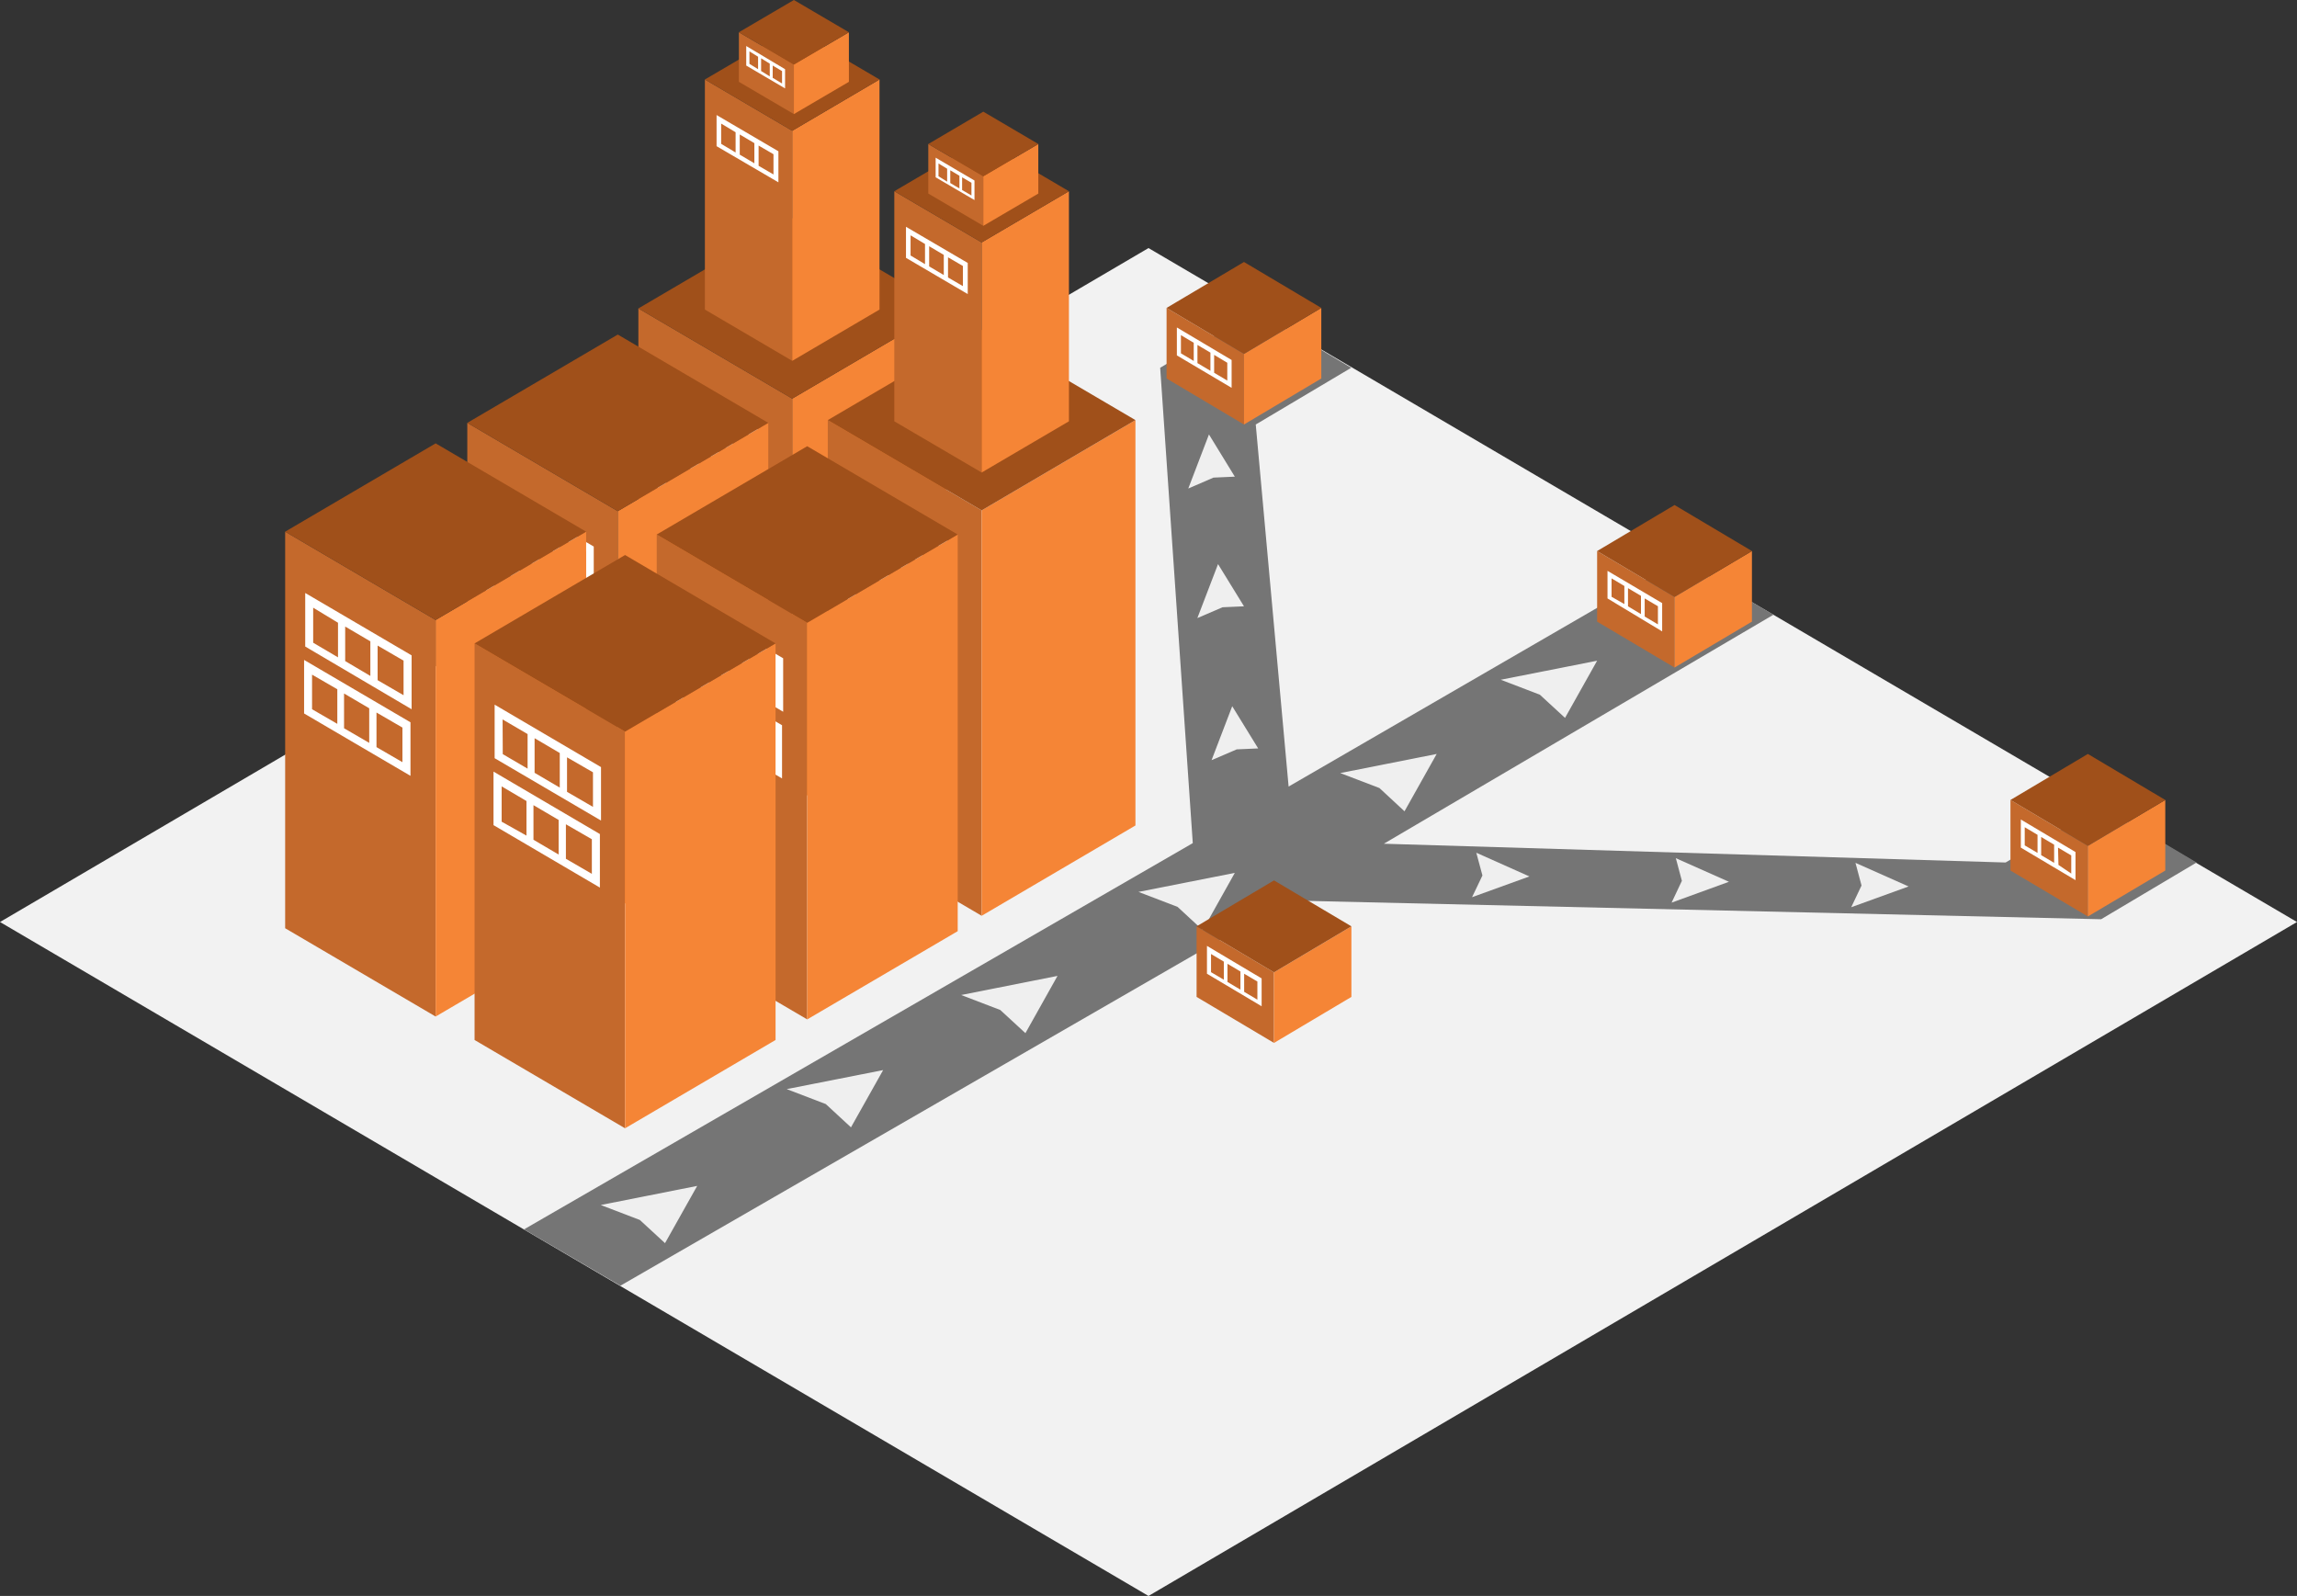 <svg xmlns="http://www.w3.org/2000/svg" viewBox="0 0 265.58 184.52"><rect x="0" y="0" width="265.58" height="184.52" fill="#333333" stroke="none"/><defs><style>.a{fill:#f2f2f2;}.b{fill:#757575;}.c{fill:#c4692c;}.d{fill:#f58536;}.e{fill:#a0501a;}.f{fill:#fff;}.g{fill:#efefef;}</style></defs><title>Asset 67</title><polygon class="a" points="132.79 28.68 0 106.6 132.79 184.52 265.58 106.6 132.79 28.68"/><polygon class="b" points="242.93 93.16 231.89 99.72 160 97.55 205.05 71.07 194.24 64.73 148.99 90.94 145.19 49.08 136.8 44.09 145.19 49.08 156.23 42.52 145.19 35.96 134.14 42.52 134.14 42.52 137.91 97.48 60.58 142.14 71.73 148.65 148.96 104.11 242.93 106.28 253.97 99.72 242.93 93.16"/><polygon class="c" points="143.83 49.08 134.88 43.76 134.88 35.6 143.83 40.92 143.83 49.08"/><polygon class="d" points="143.83 49.08 152.77 43.76 152.77 35.6 143.83 40.92 143.83 49.08"/><polygon class="e" points="143.83 30.29 134.88 35.6 143.83 40.92 152.77 35.6 143.83 30.29"/><path class="f" d="M136.07,41.09l6.33,3.75V41.62l-6.33-3.76Zm4.31-.06,1.52.91V44l-1.52-.9Zm-1.93-1.15,1.5.89v2.1l-1.5-.89Zm-1.91-1.13,1.48.88v2.1l-1.48-.88Z"/><polygon class="c" points="241.4 105.96 232.45 100.65 232.45 92.49 241.4 97.8 241.4 105.96"/><polygon class="d" points="241.4 105.96 250.35 100.65 250.35 92.49 241.4 97.8 241.4 105.96"/><polygon class="e" points="241.4 87.17 232.45 92.49 241.4 97.8 250.35 92.49 241.4 87.17"/><path class="f" d="M233.65,98l6.32,3.76V98.51l-6.32-3.76Zm4.3,0,1.53.9v2.1L238,100ZM236,96.77l1.5.89v2.1l-1.5-.89Zm-1.9-1.13,1.48.88v2.09l-1.48-.87Z"/><polygon class="c" points="193.61 77.18 184.66 71.87 184.66 63.71 193.61 69.02 193.61 77.18"/><polygon class="d" points="193.61 77.18 202.56 71.87 202.56 63.71 193.61 69.02 193.61 77.18"/><polygon class="e" points="193.61 58.39 184.66 63.71 193.61 69.02 202.56 63.71 193.61 58.39"/><path class="f" d="M185.86,69.19,192.18,73V69.73L185.86,66Zm4.3,0,1.53.9v2.1l-1.53-.91ZM188.23,68l1.5.89V71l-1.5-.9Zm-1.9-1.13,1.48.88v2.09L186.33,69Z"/><polygon class="g" points="69.46 139.32 80.61 137.11 76.89 143.73 73.98 141.05 69.46 139.32"/><polygon class="g" points="90.96 125.92 102.11 123.72 98.39 130.34 95.48 127.65 90.96 125.92"/><polygon class="g" points="111.13 115.04 122.27 112.83 118.56 119.45 115.65 116.77 111.13 115.04"/><polygon class="g" points="131.63 103.12 142.77 100.92 139.06 107.54 136.15 104.85 131.63 103.12"/><polygon class="g" points="154.96 89.38 166.11 87.17 162.39 93.8 159.49 91.11 154.96 89.38"/><polygon class="g" points="173.52 78.59 184.66 76.39 180.95 83 178.04 80.32 173.52 78.59"/><polygon class="g" points="140.08 87.89 142.47 81.65 145.47 86.53 142.99 86.64 140.08 87.89"/><polygon class="g" points="170.69 98.59 176.83 101.33 170.2 103.73 171.4 101.22 170.69 98.59"/><polygon class="g" points="193.76 99.22 199.9 101.95 193.27 104.36 194.46 101.84 193.76 99.22"/><polygon class="g" points="214.53 99.76 220.67 102.49 214.04 104.89 215.23 102.38 214.53 99.76"/><polygon class="g" points="138.44 71.46 140.83 65.22 143.83 70.1 141.35 70.21 138.44 71.46"/><polygon class="g" points="137.39 56.48 139.78 50.23 142.77 55.11 140.3 55.22 137.39 56.48"/><polygon class="c" points="91.6 92.97 73.81 82.53 73.81 35.66 91.6 46.09 91.6 92.97"/><path class="f" d="M76.05,57.15l12.58,7.37V58.19L76.05,50.81ZM84.61,57l3,1.77v4.12l-3-1.78Zm-3.84-2.26,3,1.75v4.12l-3-1.75ZM77,52.56l2.93,1.73V58.4L77,56.68Z"/><polygon class="d" points="91.6 92.97 109.38 82.53 109.38 35.66 91.6 46.09 91.6 92.97"/><polygon class="e" points="91.6 25.22 73.81 35.66 91.6 46.09 109.38 35.66 91.6 25.22"/><path class="f" d="M76.19,49.23,88.76,56.6V50.28L76.19,42.9Zm8.55-.11,3,1.78V55l-3-1.77ZM80.9,46.87l3,1.75v4.11L80.9,51Zm-3.78-2.23,2.94,1.73v4.12l-2.94-1.73Z"/><polygon class="c" points="91.6 41.72 81.5 35.79 81.5 9.19 91.6 15.12 91.6 41.72"/><polygon class="d" points="91.6 41.72 101.69 35.79 101.69 9.19 91.6 15.12 91.6 41.72"/><polygon class="e" points="91.6 3.27 81.5 9.19 91.6 15.12 101.69 9.19 91.6 3.27"/><path class="f" d="M82.85,16.9,90,21.08V17.49L82.85,13.3Zm4.86-.07,1.72,1v2.34l-1.72-1Zm-2.18-1.28,1.69,1v2.33l-1.69-1Zm-2.15-1.26,1.67,1v2.34l-1.67-1Z"/><polygon class="c" points="91.79 13.19 85.43 9.46 85.43 3.73 91.79 7.46 91.79 13.19"/><polygon class="d" points="91.79 13.19 98.15 9.46 98.15 3.73 91.79 7.46 91.79 13.19"/><polygon class="e" points="91.79 0 85.43 3.73 91.79 7.46 98.15 3.73 91.79 0"/><path class="f" d="M86.28,7.58l4.49,2.64V8L86.28,5.32Zm3.06,0,1.08.64V9.65L89.34,9ZM88,6.74,89,7.36V8.83L88,8.21Zm-1.35-.8,1,.62V8l-1-.62Z"/><polygon class="c" points="71.43 104.95 54.03 94.74 54.03 48.89 71.43 59.1 71.43 104.95"/><path class="f" d="M56.22,69.91l12.3,7.21V70.93l-12.3-7.21Zm8.38-.11,3,1.74v4l-3-1.73Zm-3.76-2.2,2.92,1.71v4l-2.92-1.71Zm-3.7-2.18L60,67.11v4l-2.87-1.69Z"/><polygon class="d" points="71.43 104.95 88.83 94.74 88.83 48.89 71.43 59.1 71.43 104.95"/><polygon class="e" points="71.43 38.68 54.03 48.89 71.43 59.1 88.83 48.89 71.43 38.68"/><path class="f" d="M56.36,62.17l12.29,7.21V63.19L56.36,56Zm8.37-.11,3,1.74v4l-3-1.73ZM61,59.86l2.92,1.71v4L61,63.88Zm-3.7-2.18,2.87,1.69v4l-2.87-1.69Z"/><polygon class="c" points="50.37 117.53 32.97 107.32 32.97 61.47 50.37 71.68 50.37 117.53"/><path class="f" d="M35.16,82.49l12.3,7.21V83.51L35.16,76.3Zm8.37-.11,3,1.74v4l-3-1.74Zm-3.75-2.2,2.91,1.71v4L39.78,84.2ZM36.08,78,39,79.69v4L36.08,82Z"/><polygon class="d" points="50.37 117.53 67.77 107.32 67.77 61.47 50.37 71.68 50.37 117.53"/><polygon class="e" points="50.37 51.26 32.97 61.47 50.37 71.68 67.77 61.47 50.37 51.26"/><path class="f" d="M35.29,74.75,47.59,82V75.77l-12.3-7.21Zm8.37-.11,3,1.74v4l-3-1.74Zm-3.75-2.2,2.91,1.71v4l-2.91-1.72Zm-3.7-2.18L39.08,72v4l-2.87-1.69Z"/><polygon class="c" points="147.3 120.58 138.35 115.26 138.35 107.1 147.3 112.42 147.3 120.58"/><polygon class="d" points="147.3 120.58 156.25 115.26 156.25 107.1 147.3 112.42 147.3 120.58"/><polygon class="e" points="147.3 101.79 138.35 107.1 147.3 112.42 156.25 107.1 147.3 101.79"/><path class="f" d="M139.55,112.58l6.32,3.76v-3.22l-6.32-3.76Zm4.3,0,1.53.9v2.1l-1.53-.91Zm-1.93-1.15,1.5.89v2.1l-1.5-.89Zm-1.9-1.13,1.48.88v2.09l-1.48-.87Z"/><polygon class="c" points="113.5 105.88 95.71 95.44 95.71 48.57 113.5 59.01 113.5 105.88"/><path class="f" d="M98,70.06l12.58,7.37V71.11L98,63.73Zm8.56-.11,3,1.78v4.11l-3-1.77Zm-3.84-2.25,3,1.75v4.11l-3-1.75Zm-3.78-2.23,2.94,1.73v4.12l-2.94-1.73Z"/><polygon class="d" points="113.5 105.88 131.28 95.44 131.28 48.57 113.5 59.01 113.5 105.88"/><polygon class="e" points="113.5 38.13 95.71 48.57 113.5 59.01 131.28 48.57 113.5 38.13"/><path class="f" d="M98.09,62.15l12.57,7.37V63.19L98.09,55.82Zm8.55-.11,3,1.77v4.12l-3-1.78Zm-3.84-2.26,3,1.75v4.12l-3-1.75ZM99,57.56,102,59.29V63.4L99,61.68Z"/><polygon class="c" points="113.5 54.63 103.4 48.71 103.4 22.11 113.5 28.03 113.5 54.63"/><polygon class="d" points="113.5 54.63 123.59 48.71 123.59 22.11 113.5 28.03 113.5 54.63"/><polygon class="e" points="113.5 16.18 103.4 22.11 113.5 28.03 123.59 22.11 113.5 16.18"/><path class="f" d="M104.75,29.81,111.89,34V30.4l-7.14-4.18Zm4.86-.06,1.72,1v2.33l-1.72-1Zm-2.18-1.28,1.69,1V31.8l-1.69-1Zm-2.15-1.26,1.67,1v2.33l-1.67-1Z"/><polygon class="c" points="113.69 26.11 107.33 22.38 107.33 16.65 113.69 20.38 113.69 26.11"/><polygon class="d" points="113.69 26.11 120.05 22.38 120.05 16.65 113.69 20.38 113.69 26.11"/><polygon class="e" points="113.69 12.91 107.33 16.65 113.69 20.38 120.05 16.65 113.69 12.91"/><path class="f" d="M108.18,20.5l4.49,2.63V20.87l-4.49-2.64Zm3.06,0,1.08.63v1.47l-1.08-.63Zm-1.37-.81,1.06.63v1.47l-1.06-.63Zm-1.36-.79,1,.61V21l-1-.62Z"/><polygon class="c" points="93.33 117.86 75.93 107.66 75.93 61.8 93.33 72.01 93.33 117.86"/><path class="f" d="M78.12,82.82,90.42,90V83.85l-12.3-7.22Zm8.38-.1,3,1.73v4l-3-1.74Zm-3.76-2.21,2.92,1.71v4l-2.92-1.71ZM79,78.33,81.91,80v4L79,82.37Z"/><polygon class="d" points="93.33 117.86 110.73 107.66 110.73 61.8 93.33 72.01 93.33 117.86"/><polygon class="e" points="93.33 51.59 75.93 61.8 93.33 72.01 110.73 61.8 93.33 51.59"/><path class="f" d="M78.26,75.08l12.29,7.21V76.11L78.26,68.89ZM86.63,75l3,1.74v4l-3-1.74Zm-3.76-2.2,2.92,1.71v4L82.87,76.8Zm-3.7-2.18L82,72.29v4l-2.87-1.69Z"/><polygon class="c" points="72.27 130.45 54.87 120.24 54.87 74.39 72.27 84.59 72.27 130.45"/><path class="f" d="M57.06,95.4l12.3,7.22V96.43l-12.3-7.22Zm8.37-.1,3,1.73v4l-3-1.74Zm-3.75-2.21,2.91,1.71v4l-2.91-1.71ZM58,90.92l2.87,1.69v4L58,95Z"/><polygon class="d" points="72.27 130.45 89.67 120.24 89.67 74.39 72.27 84.59 72.27 130.45"/><polygon class="e" points="72.27 64.17 54.87 74.39 72.27 84.59 89.67 74.39 72.27 64.17"/><path class="f" d="M57.19,87.66l12.3,7.21V88.69l-12.3-7.22Zm8.37-.1,3,1.73v4l-3-1.74Zm-3.75-2.21,2.91,1.71v4l-2.91-1.71Zm-3.7-2.17L61,84.87v4l-2.87-1.68Z"/></svg>